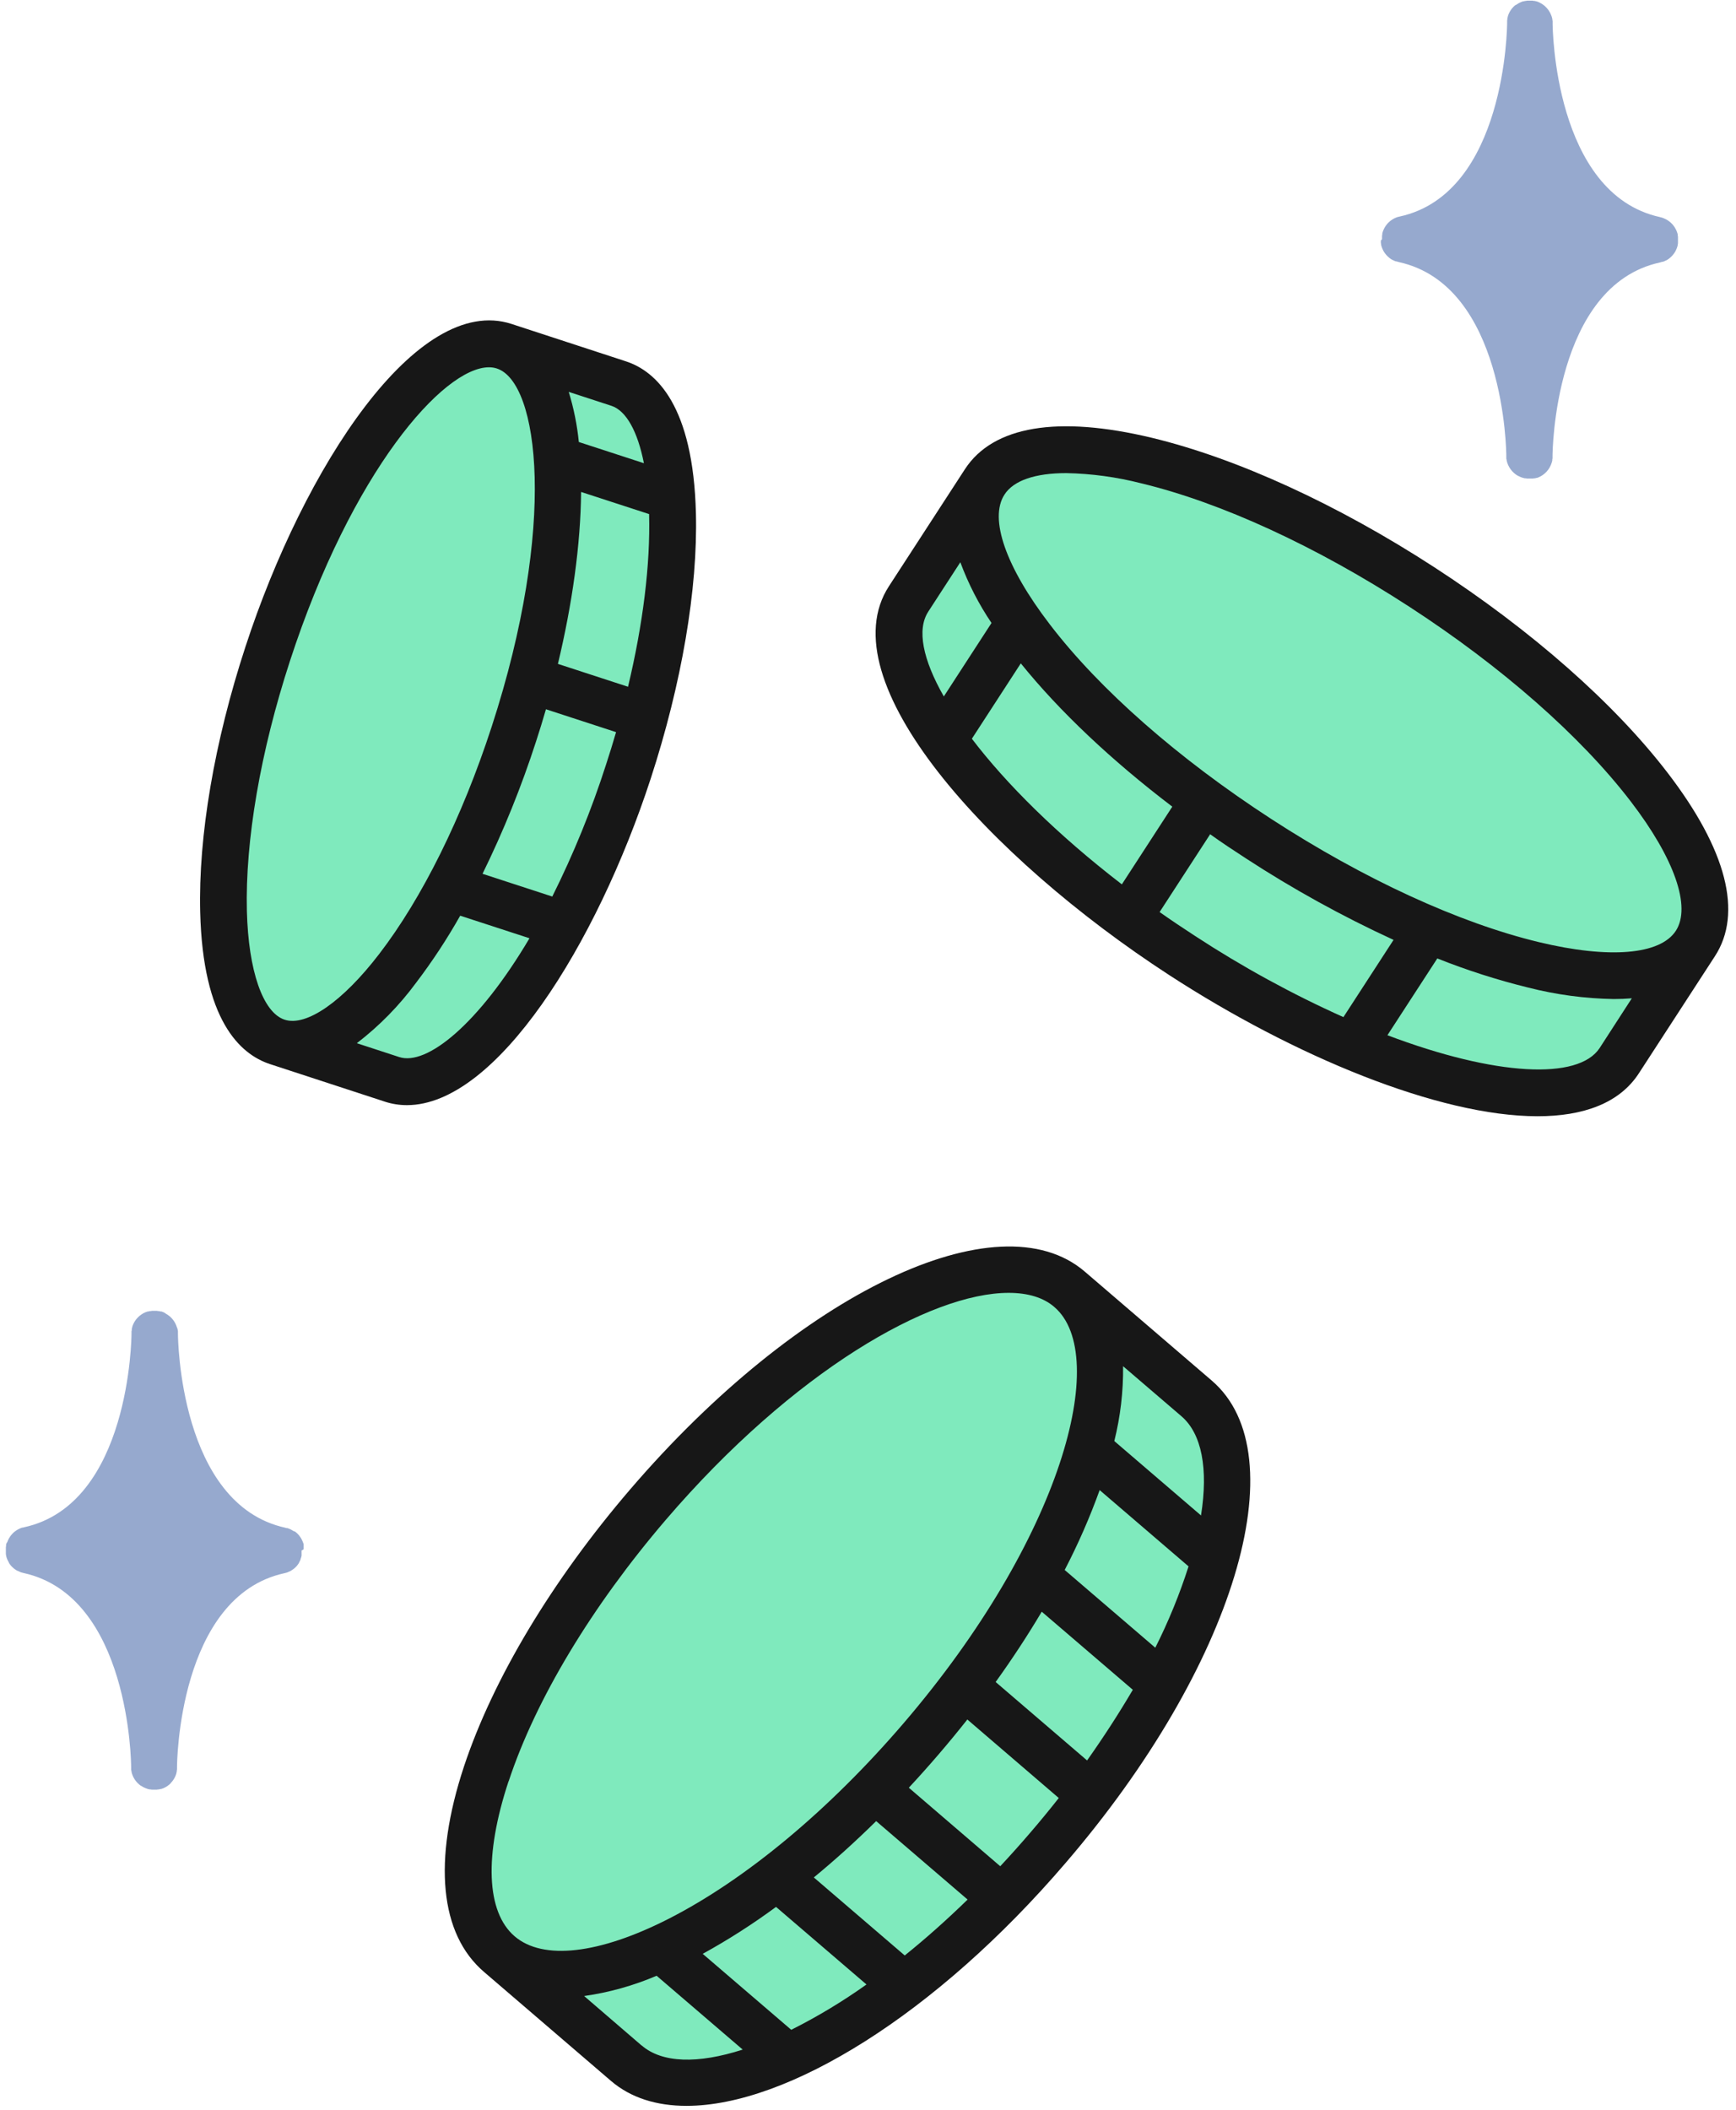 <svg width="186" height="226" viewBox="0 0 186 226" fill="none" xmlns="http://www.w3.org/2000/svg">
<g clip-path="url(#clip0_13424_77289)">
<path d="M165.446 9.467C167.126 13.589 171.157 22.262 173.844 23.972C177.203 26.109 165.141 34.354 164.53 40.462C163.919 46.569 162.393 28.705 153.69 25.956C152.731 25.654 152 25.492 151.472 25.413C149.917 25.181 150.128 25.673 151.472 25.413C153.811 24.961 159.58 22.234 165.446 9.467Z" fill="#96A9CE" stroke="#171717" stroke-width="0.305"/>
<path d="M17.855 150.242C19.534 154.364 23.565 163.037 26.252 164.747C29.611 166.885 17.549 175.13 16.938 181.237C16.328 187.344 14.801 169.48 6.098 166.732C5.139 166.429 4.408 166.267 3.881 166.188C2.325 165.957 2.536 166.448 3.881 166.188C6.22 165.736 11.988 163.01 17.855 150.242Z" fill="#96A9CE" stroke="#171717" stroke-width="0.305"/>
<path d="M67.782 40.614L52.666 37.102C24.45 56.891 23.504 93.596 26.557 109.475L35.871 113.139C39.586 118.331 50.284 121.568 63.354 92.985C76.424 64.403 71.752 46.162 67.782 40.614Z" fill="#7FEABD"/>
<path d="M103.51 53.44L95.723 65.655C105.006 98.512 148.145 113.954 168.554 117.567C170.488 115.939 175.089 111.032 178.02 104.436C181.685 96.192 188.555 92.222 151.911 63.212C122.596 40.004 107.429 47.027 103.51 53.44Z" fill="#7FEABD"/>
<path d="M68.393 162.609C46.528 188.993 49.307 204.547 53.43 209.025C69.675 233.333 92.466 219.357 101.831 209.331C127.97 186.733 132.368 162.253 131.299 152.837L115.725 138.485C109.058 135.533 90.257 136.225 68.393 162.609Z" fill="#7FEABD"/>
<path d="M67.782 40.614L52.666 37.102C24.45 56.891 23.504 93.596 26.557 109.475L35.871 113.139C39.586 118.331 50.284 121.568 63.354 92.985C76.424 64.403 71.752 46.162 67.782 40.614Z" stroke="#171717" stroke-width="0.305"/>
<path d="M103.51 53.44L95.723 65.655C105.006 98.512 148.145 113.954 168.554 117.567C170.488 115.939 175.089 111.032 178.02 104.436C181.685 96.192 188.555 92.222 151.911 63.212C122.596 40.004 107.429 47.027 103.51 53.44Z" stroke="#171717" stroke-width="0.305"/>
<path d="M68.393 162.609C46.528 188.993 49.307 204.547 53.43 209.025C69.675 233.333 92.466 219.357 101.831 209.331C127.97 186.733 132.368 162.253 131.299 152.837L115.725 138.485C109.058 135.533 90.257 136.225 68.393 162.609Z" stroke="#171717" stroke-width="0.305"/>
<path d="M178.669 82.78C172.964 75.343 164.09 67.527 153.687 60.771C143.283 54.016 132.538 49.1 123.427 46.901C113.323 44.474 106.402 45.636 103.387 50.258L95.242 62.799C88.668 72.918 105.823 91.822 125.297 104.468C138.603 113.112 154.137 119.574 164.74 119.574C169.639 119.574 173.508 118.184 175.589 114.982L183.734 102.442C186.748 97.818 184.993 91.017 178.669 82.779V82.78ZM114.249 50.681C116.954 50.735 119.644 51.101 122.265 51.772C130.838 53.833 141.031 58.524 150.971 64.976C160.912 71.429 169.336 78.836 174.707 85.831C179.411 91.959 181.222 97.147 179.552 99.712C177.882 102.278 172.427 102.736 164.901 100.927C156.323 98.866 146.13 94.176 136.194 87.723C126.26 81.27 117.812 73.866 112.468 66.869C107.765 60.741 105.953 55.553 107.619 52.987C108.594 51.46 110.936 50.681 114.249 50.681H114.249ZM99.451 65.528L102.893 60.228C103.742 62.524 104.863 64.707 106.233 66.735L101.124 74.605C98.862 70.644 98.217 67.425 99.454 65.528L99.451 65.528ZM104.127 79.138L109.372 71.06C113.509 76.191 119.093 81.458 125.604 86.411L120.199 94.734C113.269 89.402 107.801 83.957 104.13 79.137L104.127 79.138ZM124.243 97.703L129.659 89.366C130.896 90.257 132.165 91.09 133.453 91.927L133.452 91.928C138.516 95.23 143.815 98.157 149.309 100.682L143.938 108.956L143.939 108.957C138.424 106.483 133.113 103.577 128.054 100.269C126.745 99.422 125.476 98.567 124.246 97.703L124.243 97.703ZM171.4 112.253C169.138 115.736 160.24 115.281 148.653 110.895L153.997 102.669H153.996C157.161 103.932 160.408 104.973 163.717 105.786C166.716 106.553 169.796 106.966 172.89 107.02C173.568 107.02 174.226 106.993 174.837 106.941L171.4 112.253Z" fill="#171717"/>
<path d="M69.713 83.427C73.044 73.211 74.768 63.107 74.563 54.98C74.273 43.455 70.323 39.772 67.064 38.708L54.804 34.7C44.691 31.414 32.578 50.051 26.303 69.267C22.954 79.49 21.244 89.595 21.449 97.722C21.739 109.247 25.684 112.93 28.943 113.994L41.207 118.002V118.004C41.982 118.258 42.793 118.387 43.607 118.385C53.187 118.377 63.924 101.143 69.713 83.427ZM59.172 96.04L51.699 93.603C53.947 89.021 55.865 84.281 57.435 79.424C57.808 78.284 58.161 77.135 58.494 75.978L66.007 78.427C65.673 79.572 65.322 80.72 64.943 81.873C63.383 86.735 61.454 91.472 59.172 96.04ZM69.548 55.071V55.103C69.686 60.487 68.892 66.855 67.289 73.567L59.776 71.118C61.312 64.714 62.212 58.319 62.26 52.699L69.548 55.071ZM68.991 49.621L62.017 47.349H62.018C61.835 45.527 61.474 43.728 60.935 41.979L65.509 43.471C67.098 43.992 68.323 46.227 68.991 49.629L68.991 49.621ZM31.058 70.831C37.689 50.48 47.496 39.346 52.385 39.346C52.675 39.343 52.961 39.386 53.236 39.475C57.746 40.945 59.715 56.264 52.67 77.875C49.513 87.566 45.233 96.21 40.614 102.212C36.705 107.302 32.821 109.993 30.495 109.231C28.17 108.469 26.616 104.011 26.452 97.598C26.266 90.024 27.902 80.517 31.058 70.831ZM42.771 113.233L38.233 111.75C40.646 109.897 42.785 107.715 44.587 105.266C46.322 102.984 47.898 100.587 49.307 98.091L56.731 100.509C51.267 109.742 45.714 114.2 42.77 113.233L42.771 113.233Z" fill="#171717"/>
<path d="M129.834 147.893L116.224 136.215C106.952 128.262 85.558 138.514 67.52 159.546C59.152 169.299 52.824 179.844 49.706 189.245C46.362 199.366 47.123 207.174 51.853 211.231L65.463 222.912C67.588 224.733 70.362 225.584 73.559 225.584C84.358 225.584 100.279 215.787 114.168 199.567C132.241 178.546 139.111 155.842 129.835 147.895L129.834 147.893ZM128.671 162.331L119.391 154.369V154.367C120.044 151.748 120.361 149.054 120.331 146.351L126.565 151.695C128.765 153.566 129.472 157.338 128.68 162.331L128.671 162.331ZM123.772 176.497L114.074 168.179V168.177C115.512 165.413 116.763 162.555 117.82 159.622L127.345 167.794C126.388 170.784 125.198 173.693 123.787 176.497L123.772 176.497ZM116.474 188.583L106.677 180.179C108.493 177.654 110.141 175.134 111.615 172.648L121.373 181.013C119.925 183.475 118.295 186.008 116.474 188.583H116.474ZM54.5 190.81C57.407 182.015 63.407 172.071 71.343 162.799C85.024 146.846 99.701 138.493 108.07 138.493C110.123 138.493 111.798 138.993 112.969 140.012C118.99 145.173 113.819 164.772 96.781 184.633C88.827 193.901 79.908 201.323 71.659 205.536C64.2 209.339 58.179 210.029 55.138 207.419C52.095 204.809 51.86 198.766 54.487 190.817L54.5 190.81ZM96.938 209.474L87.195 201.115C89.449 199.262 91.683 197.24 93.875 195.081L103.672 203.485C101.401 205.697 99.147 207.697 96.925 209.482L96.938 209.474ZM84.776 217.436L75.29 209.299C78.016 207.798 80.641 206.119 83.147 204.272L92.838 212.582H92.837C90.279 214.405 87.585 216.027 84.776 217.436ZM68.744 219.119L62.586 213.819C65.258 213.438 67.87 212.708 70.352 211.647L79.575 219.556C74.761 221.11 70.926 220.999 68.749 219.111L68.744 219.119ZM107.171 199.916L97.374 191.504C98.461 190.336 99.529 189.14 100.581 187.914C101.632 186.688 102.653 185.449 103.644 184.196L113.441 192.607C112.466 193.845 111.45 195.084 110.381 196.326C109.314 197.57 108.25 198.759 107.176 199.908L107.171 199.916Z" fill="#171717"/>
<path d="M147.949 25.778V25.917V26.018L147.976 26.165V26.2V26.201C147.979 26.212 147.979 26.224 147.976 26.233C148.006 26.36 148.048 26.486 148.097 26.607L148.119 26.656C148.164 26.766 148.218 26.871 148.28 26.973L148.307 27.012H148.305C148.371 27.114 148.444 27.211 148.525 27.302L148.574 27.356H148.573C148.654 27.445 148.743 27.529 148.837 27.604L148.886 27.644L148.884 27.645C148.983 27.722 149.086 27.79 149.196 27.849H149.218C149.323 27.908 149.432 27.957 149.544 27.997H149.602C149.692 28.029 149.785 28.054 149.878 28.076C161.257 30.57 161.39 48.53 161.39 48.812V48.955C161.387 48.988 161.387 49.023 161.39 49.056C161.39 49.123 161.39 49.185 161.422 49.252C161.454 49.319 161.422 49.284 161.422 49.301H161.42C161.57 50.014 162.02 50.628 162.654 50.984H162.682L162.837 51.06L162.899 51.092L163.028 51.142L163.13 51.176L163.237 51.203L163.37 51.239H163.469L163.62 51.261H164.137C164.169 51.262 164.2 51.262 164.231 51.261L164.386 51.239H164.458L164.627 51.194H164.676L164.859 51.127C165.528 50.836 166.037 50.27 166.252 49.573C166.278 49.497 166.298 49.419 166.316 49.341C166.313 49.324 166.313 49.306 166.316 49.289C166.316 49.227 166.316 49.16 166.343 49.098L166.341 49.096C166.344 49.063 166.344 49.028 166.341 48.994V48.851C166.341 48.571 166.475 30.593 177.853 28.116C177.947 28.096 178.039 28.069 178.129 28.037H178.187C178.3 27.997 178.408 27.948 178.513 27.89H178.535C178.645 27.832 178.748 27.762 178.847 27.685L178.896 27.645C178.99 27.569 179.077 27.485 179.159 27.396L179.208 27.342C179.287 27.251 179.361 27.154 179.426 27.052L179.453 27.012C179.513 26.911 179.567 26.806 179.612 26.696L179.634 26.647C179.683 26.526 179.725 26.4 179.755 26.273C179.752 26.263 179.752 26.252 179.755 26.243V26.208L179.782 26.061V25.96V25.821V25.705V25.589V25.451V25.352L179.755 25.201V25.169V25.098L179.715 24.964C179.706 24.924 179.691 24.886 179.675 24.848L179.636 24.741H179.634C179.618 24.697 179.599 24.654 179.577 24.613C179.564 24.582 179.55 24.554 179.532 24.528C179.51 24.484 179.483 24.439 179.456 24.395L179.411 24.318L179.322 24.197L179.265 24.121L179.176 24.015L179.096 23.935L179.012 23.855L178.91 23.766H178.909C178.885 23.744 178.86 23.725 178.832 23.707C178.793 23.676 178.751 23.645 178.708 23.618L178.642 23.574C178.592 23.547 178.548 23.517 178.498 23.494L178.427 23.459L178.281 23.393L178.201 23.361L178.055 23.307L177.956 23.284L177.862 23.257C166.484 20.764 166.351 2.799 166.351 2.518V2.371V2.373C166.352 2.339 166.352 2.308 166.351 2.274C166.344 2.207 166.335 2.141 166.319 2.074V2.029C166.138 1.145 165.495 0.426 164.636 0.146H164.614C164.553 0.125 164.49 0.108 164.426 0.097C164.409 0.095 164.391 0.095 164.374 0.097C164.32 0.097 164.262 0.097 164.208 0.07H163.679C163.617 0.07 163.558 0.07 163.501 0.097H163.429L163.256 0.141H163.189L163.028 0.199L162.961 0.226L162.823 0.292L162.739 0.332L162.535 0.456L162.459 0.51L162.343 0.56L162.298 0.599L162.165 0.72L162.142 0.747C162.093 0.797 162.048 0.846 162.004 0.898C161.856 1.083 161.732 1.287 161.64 1.504C161.613 1.576 161.582 1.651 161.56 1.727C161.538 1.803 161.56 1.727 161.56 1.754L161.559 1.753C161.536 1.823 161.519 1.893 161.506 1.962V2.025L161.479 2.212C161.476 2.244 161.476 2.277 161.479 2.309V2.456C161.479 2.735 161.346 20.714 149.968 23.195L149.839 23.23H149.799L149.589 23.302V23.303C149.295 23.42 149.026 23.593 148.795 23.811L148.652 23.957L148.617 24.002L148.515 24.135L148.461 24.207C148.434 24.247 148.407 24.286 148.385 24.328L148.331 24.422L148.269 24.543C148.269 24.574 148.237 24.609 148.224 24.644C148.212 24.679 148.189 24.729 148.175 24.768H148.177C148.162 24.802 148.151 24.835 148.142 24.87L148.102 25.013V25.08V25.112L148.075 25.263V25.362V25.5V25.616C148.075 25.649 147.949 25.743 147.949 25.778ZM163.932 15.875C165.366 19.576 167.619 23.235 171.164 25.672C167.601 28.104 165.374 31.76 163.932 35.469C162.494 31.763 160.24 28.108 156.695 25.672C160.241 23.237 162.494 19.575 163.933 15.875H163.932Z" fill="#96A9CE"/>
<path d="M32.536 165.954C32.538 165.908 32.538 165.862 32.536 165.816C32.538 165.782 32.538 165.747 32.536 165.714V165.567V165.531C32.538 165.509 32.538 165.486 32.536 165.464C32.536 165.42 32.536 165.37 32.501 165.326L32.461 165.214H32.46C32.447 165.176 32.433 165.14 32.415 165.103C32.401 165.062 32.383 165.022 32.363 164.984C32.349 164.949 32.333 164.917 32.313 164.885L32.247 164.764C32.229 164.736 32.21 164.707 32.188 164.68C32.166 164.64 32.139 164.6 32.108 164.564L32.042 164.48C32.042 164.448 31.988 164.418 31.962 164.386L31.878 164.297L31.801 164.22L31.685 164.127L31.623 164.072L31.418 163.995L31.364 163.96L31.208 163.87L31.154 163.839L30.989 163.767L30.922 163.74H30.924C30.873 163.721 30.82 163.702 30.768 163.688H30.683L30.577 163.656C19.203 161.162 19.07 143.203 19.065 142.921V142.898V142.755V142.654C19.065 142.619 19.065 142.53 19.038 142.463C19.011 142.396 19.038 142.428 19.038 142.409C19.014 142.329 18.984 142.25 18.949 142.173C18.808 141.71 18.534 141.299 18.16 140.988C18.106 140.944 18.049 140.904 17.992 140.864L17.965 140.842L17.818 140.753L17.761 140.718L17.613 140.615L17.519 140.57L17.417 140.53L17.289 140.486H17.2C17.15 140.486 17.101 140.454 17.053 140.446H16.964L16.803 140.419H16.299L16.126 140.446H16.05L15.876 140.491H15.814L15.654 140.548L15.582 140.575L15.448 140.637L15.364 140.677L15.262 140.739L15.156 140.805L15.084 140.859C15.044 140.891 15 140.917 14.963 140.949L14.914 140.993C14.87 141.031 14.827 141.071 14.785 141.114L14.758 141.141C14.714 141.19 14.664 141.24 14.62 141.292C14.472 141.477 14.349 141.68 14.256 141.896C14.224 141.97 14.197 142.044 14.175 142.119V142.146C14.152 142.215 14.135 142.285 14.122 142.356V142.418C14.122 142.44 14.122 142.539 14.09 142.601C14.093 142.634 14.093 142.669 14.09 142.703V142.846V142.868C14.09 143.148 13.957 161.127 2.583 163.603L2.454 163.638H2.41C2.338 163.638 2.271 163.683 2.205 163.705C2.133 163.732 2.061 163.767 1.995 163.799C1.923 163.834 1.856 163.875 1.789 163.915H1.791C1.724 163.955 1.661 163.999 1.599 164.049L1.433 164.187L1.406 164.214C1.362 164.258 1.317 164.303 1.277 164.352L1.233 164.402C1.198 164.446 1.161 164.486 1.131 164.53L1.077 164.607L1.001 164.728L0.946 164.817L0.884 164.938C0.884 164.973 0.853 165.004 0.84 165.039C0.827 165.074 0.805 165.124 0.791 165.168L0.69 165.33L0.651 165.474C0.652 165.494 0.652 165.515 0.651 165.536C0.652 165.547 0.652 165.559 0.651 165.571C0.651 165.62 0.651 165.669 0.628 165.717V165.719C0.625 165.752 0.625 165.787 0.628 165.82C0.625 165.866 0.625 165.913 0.628 165.959C0.625 165.997 0.625 166.035 0.628 166.075C0.625 166.113 0.625 166.151 0.628 166.189V166.328C0.625 166.361 0.625 166.393 0.628 166.426C0.628 166.476 0.628 166.528 0.651 166.577C0.652 166.587 0.652 166.598 0.651 166.609V166.641V166.639C0.678 166.768 0.716 166.892 0.767 167.013C0.772 167.031 0.778 167.048 0.789 167.062C0.835 167.172 0.889 167.279 0.953 167.379C0.951 167.392 0.951 167.406 0.953 167.419C1.02 167.522 1.093 167.619 1.171 167.713L1.22 167.767C1.303 167.855 1.39 167.939 1.482 168.015L1.532 168.05V168.052C1.63 168.128 1.735 168.198 1.843 168.26H1.866C1.968 168.314 2.079 168.362 2.19 168.406L2.247 168.429L2.249 168.43C2.341 168.461 2.435 168.486 2.529 168.505C13.917 171.008 14.05 188.968 14.05 189.249V189.272V189.415V189.413C14.052 189.448 14.052 189.482 14.05 189.517C14.05 189.579 14.05 189.645 14.082 189.707C14.114 189.769 14.082 189.742 14.082 189.762C14.097 189.838 14.116 189.914 14.139 189.989C14.283 190.457 14.562 190.872 14.941 191.182L15.106 191.306H15.138L15.285 191.4L15.342 191.435L15.466 191.492L15.565 191.536V191.538C15.598 191.554 15.631 191.568 15.666 191.578L15.79 191.622L15.879 191.649L16.03 191.684H16.115L16.28 191.711H16.783L16.956 191.684H17.029C17.09 191.675 17.15 191.661 17.207 191.64H17.27C17.325 191.626 17.379 191.606 17.43 191.583L17.502 191.56L17.635 191.494L17.72 191.454L17.821 191.392L17.928 191.33L18 191.272L18.12 191.183L18.17 191.139V191.137C18.216 191.101 18.259 191.061 18.299 191.016C18.3 191.01 18.3 191.002 18.299 190.994C18.348 190.945 18.397 190.892 18.442 190.838C18.591 190.654 18.714 190.449 18.806 190.229C18.838 190.158 18.865 190.084 18.887 190.011V189.984C18.909 189.914 18.927 189.843 18.939 189.769V189.712C18.954 189.65 18.962 189.588 18.966 189.525V189.423V189.28V189.257C18.966 188.977 19.105 170.999 30.478 168.522V168.524C30.573 168.503 30.667 168.478 30.76 168.448L30.814 168.425C30.93 168.381 31.036 168.332 31.143 168.279H31.141C31.25 168.215 31.354 168.145 31.453 168.069L31.502 168.034C31.596 167.956 31.684 167.873 31.765 167.784L31.814 167.73C31.892 167.636 31.965 167.538 32.032 167.436V167.396C32.094 167.295 32.15 167.19 32.197 167.08V167.032C32.245 166.91 32.283 166.786 32.313 166.657C32.315 166.647 32.315 166.636 32.313 166.627V166.595V166.444C32.315 166.41 32.315 166.378 32.313 166.345V166.207V166.208C32.315 166.168 32.315 166.13 32.313 166.092C32.393 166.056 32.468 166.01 32.536 165.954ZM16.557 175.858C15.122 172.157 12.865 168.497 9.32 166.061C12.883 163.629 15.11 159.969 16.557 156.264C17.991 159.965 20.244 163.624 23.793 166.061C20.245 168.497 17.991 172.157 16.557 175.858Z" fill="#96A9CE"/>
</g>
<defs>
<clipPath id="clip0_13424_77289">
<rect width="184.748" height="225.668" fill="white" transform="translate(0.448)"/>
</clipPath>
</defs>
</svg>
